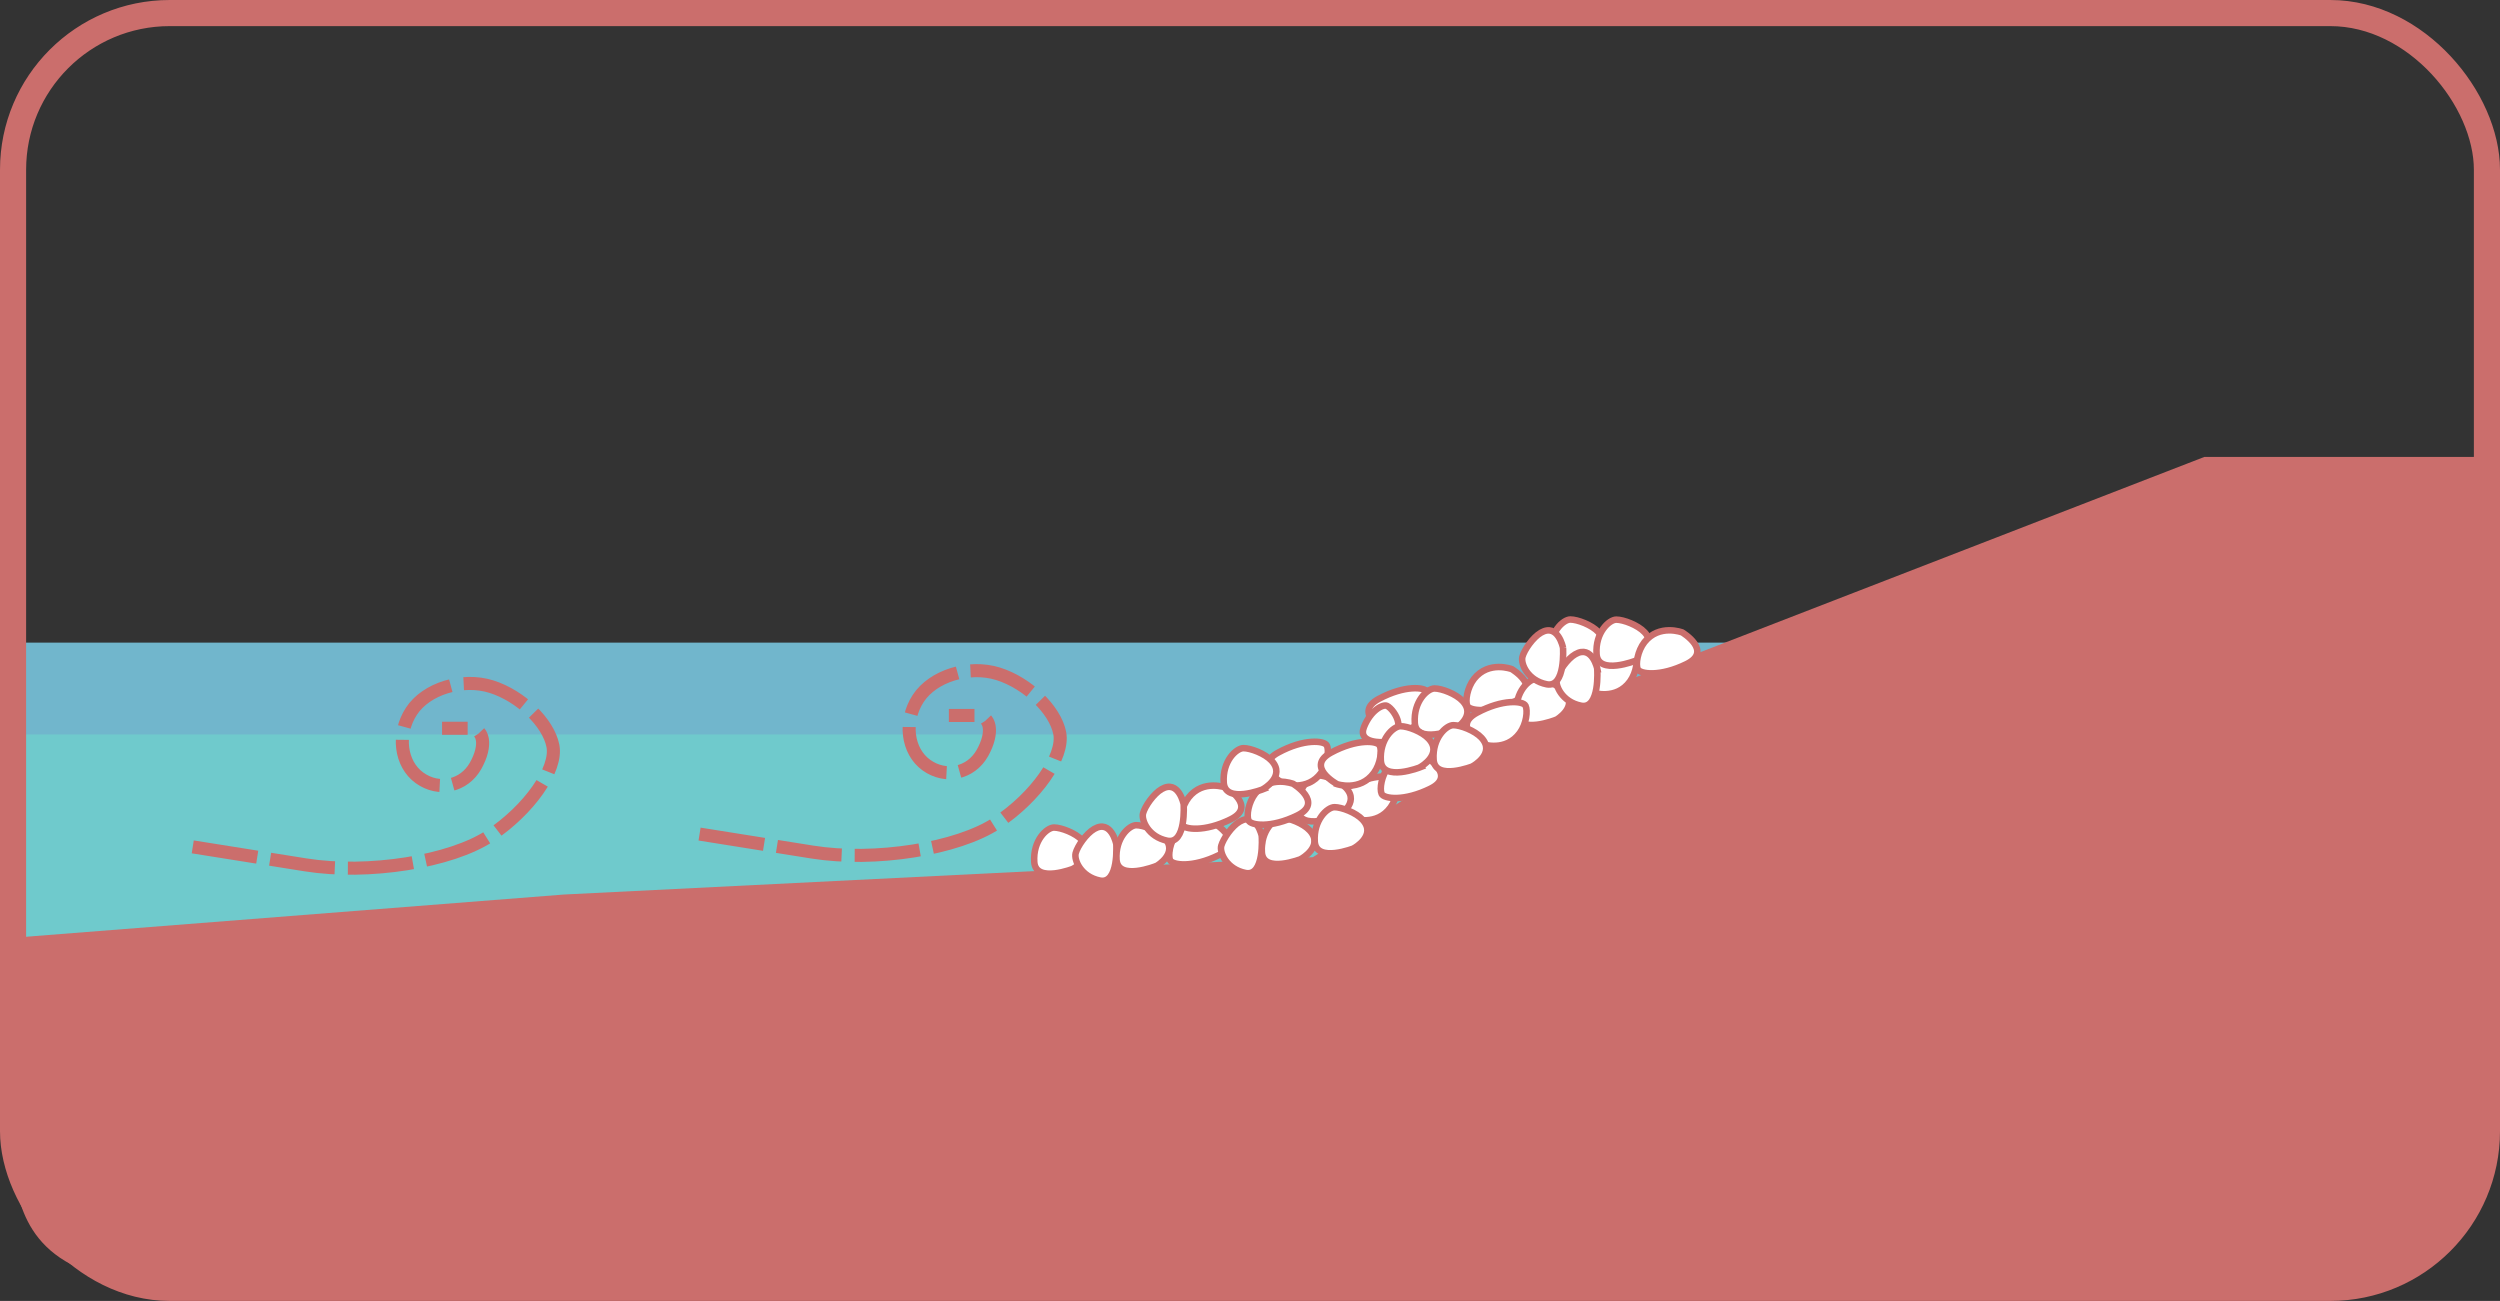 <?xml version="1.0" encoding="UTF-8"?><svg id="Layer_2" xmlns="http://www.w3.org/2000/svg" viewBox="0 0 191.44 99.62"><rect x="0" y="0" width="191.44" height="99.62" fill="#333333" stroke="none"/><defs><style>.cls-1{stroke-dasharray:0 0 5 1;}.cls-1,.cls-2,.cls-3{stroke:#cb6e6c;stroke-miterlimit:10;}.cls-1,.cls-3{fill:none;}.cls-4{fill:#cb6e6c;}.cls-5{fill:#6fcacc;}.cls-6{fill:#71b6cc;}.cls-2{fill:#fff;stroke-width:.5px;}.cls-3{stroke-width:2px;}</style></defs><g id="water"><rect class="cls-5" x="1" y="55.43" width="189.37" height="19.99"/><rect class="cls-6" x=".77" y="49.21" width="168.03" height="7.03"/></g><g id="section"><path class="cls-4" d="M190.37,34.99v55.27c-.29,1.34-1.45,7.37-8.72,7.85H9.64c-7.95-1.2-8.17-6.36-8.72-8.72l-.15-3.41,.36-14.18,42.04-3.3,57.36-2.86,17.08-10.82,51.19-19.83h21.57Z"/></g><g id="features"><path class="cls-2" d="M115.77,51.24s2.36,1.42,.33,2.42-3.57,.77-3.74,.39-.01-1.39,.52-2.07c1.13-1.42,2.89-.74,2.89-.74Z"/><path class="cls-2" d="M82.23,66.51s-2.92,1.16-3.03-.5,.97-2.64,1.51-2.64,1.65,.41,2.16,.97c1.09,1.19-.65,2.16-.65,2.16Z"/><path class="cls-2" d="M85.48,64.63s.21,3.09-1.25,2.8-2-1.57-1.86-2.1,.8-1.49,1.42-1.85c1.31-.76,1.69,1.15,1.69,1.15Z"/><path class="cls-2" d="M93.01,63.06s2.36,1.42,.33,2.42-3.57,.77-3.74,.39-.01-1.39,.52-2.07c1.13-1.42,2.89-.74,2.89-.74Z"/><path class="cls-2" d="M99.66,65.77s-2.92,1.16-3.03-.5,.97-2.64,1.51-2.64,1.65,.41,2.16,.97c1.09,1.19-.65,2.16-.65,2.16Z"/><path class="cls-2" d="M103.63,62.68s-2.41-1.33-.43-2.4,3.54-.91,3.72-.54,.07,1.39-.44,2.09c-1.07,1.47-2.85,.86-2.85,.86Z"/><path class="cls-2" d="M106.01,55.92s-2.41-1.33-.43-2.4,3.54-.91,3.72-.54,.07,1.39-.44,2.09c-1.07,1.47-2.85,.86-2.85,.86Z"/><path class="cls-2" d="M121.77,50.58s-2.92,1.16-3.03-.5,.97-2.64,1.51-2.64,1.65,.41,2.16,.97c1.09,1.19-.65,2.16-.65,2.16Z"/><path class="cls-2" d="M88.53,66.32s-2.92,1.17-3.03-.49,.97-2.64,1.51-2.64,1.65,.41,2.17,.97c1.09,1.18-.64,2.17-.64,2.17Z"/><path class="cls-2" d="M96.62,64.05s.22,3.09-1.24,2.8-2.01-1.57-1.86-2.09,.79-1.49,1.42-1.85c1.31-.76,1.69,1.14,1.69,1.14Z"/><path class="cls-2" d="M93.9,60.32s2.36,1.42,.34,2.42-3.57,.78-3.74,.4-.01-1.39,.52-2.07c1.12-1.43,2.88-.75,2.88-.75Z"/><path class="cls-2" d="M102.43,62.5s-2.92,1.17-3.03-.49,.97-2.64,1.51-2.64,1.65,.41,2.17,.97c1.09,1.18-.64,2.17-.64,2.17Z"/><path class="cls-2" d="M98.32,60.03s-2.42-1.32-.44-2.4,3.53-.92,3.72-.55,.07,1.39-.43,2.09c-1.06,1.47-2.85,.86-2.85,.86Z"/><path class="cls-2" d="M109.2,57.97s2.36,1.42,.34,2.42-3.57,.78-3.74,.4-.01-1.39,.52-2.07c1.12-1.43,2.88-.75,2.88-.75Z"/><path class="cls-2" d="M121.97,53.04s-2.42-1.32-.44-2.4c1.98-1.08,3.53-.92,3.72-.55s.07,1.39-.43,2.09c-1.06,1.47-2.85,.86-2.85,.86Z"/><path class="cls-2" d="M119.15,55.12s-2.92,1.17-3.03-.49,.97-2.64,1.51-2.64,1.65,.41,2.17,.97c1.09,1.18-.64,2.17-.64,2.17Z"/><path class="cls-2" d="M122.31,51.24s.22,3.09-1.24,2.8-2.01-1.57-1.86-2.09,.79-1.49,1.42-1.85c1.31-.76,1.69,1.14,1.69,1.14Z"/><path class="cls-2" d="M125.29,50.58s-2.92,1.17-3.03-.49,.97-2.64,1.51-2.64,1.65,.41,2.17,.97c1.09,1.18-.64,2.17-.64,2.17Z"/><path class="cls-2" d="M111.37,55.86s-2.92,1.16-3.03-.5,.97-2.64,1.51-2.64,1.65,.41,2.16,.97c1.09,1.19-.65,2.16-.65,2.16Z"/><path class="cls-2" d="M103.71,64.95s-2.92,1.16-3.03-.5,.97-2.64,1.51-2.64,1.65,.41,2.16,.97c1.09,1.19-.65,2.16-.65,2.16Z"/><path class="cls-2" d="M90.64,61.58s.21,3.09-1.25,2.8-2-1.57-1.86-2.1,.8-1.49,1.42-1.85c1.31-.76,1.69,1.15,1.69,1.15Z"/><path class="cls-2" d="M99.02,60.02s2.36,1.42,.33,2.42-3.57,.77-3.74,.39-.01-1.39,.52-2.07c1.13-1.42,2.89-.74,2.89-.74Z"/><path class="cls-2" d="M96.74,60.43s-2.92,1.16-3.03-.5,.97-2.64,1.51-2.64,1.65,.41,2.16,.97c1.09,1.19-.65,2.16-.65,2.16Z"/><path class="cls-2" d="M105.96,56.83s-2.03,.14-1.51-1.16,1.46-1.76,1.76-1.62,.77,.73,.86,1.29c.19,1.18-1.12,1.48-1.12,1.48Z"/><path class="cls-2" d="M102.36,60.03s-2.41-1.33-.43-2.4,3.54-.91,3.72-.54,.07,1.39-.44,2.09c-1.07,1.47-2.85,.86-2.85,.86Z"/><path class="cls-2" d="M128.82,48.43s2.36,1.42,.33,2.42-3.57,.77-3.74,.39-.01-1.39,.52-2.07c1.13-1.42,2.89-.74,2.89-.74Z"/><path class="cls-2" d="M113.53,56.98s-2.41-1.33-.43-2.4,3.54-.91,3.72-.54,.07,1.39-.44,2.09c-1.07,1.47-2.85,.86-2.85,.86Z"/><path class="cls-2" d="M112.81,58.67s-2.92,1.16-3.03-.5,.97-2.64,1.51-2.64,1.65,.41,2.16,.97c1.09,1.19-.65,2.16-.65,2.16Z"/><path class="cls-2" d="M119.69,49.6s.21,3.09-1.25,2.8-2-1.57-1.86-2.1,.8-1.49,1.42-1.85c1.31-.76,1.69,1.15,1.69,1.15Z"/><path class="cls-2" d="M108.77,58.75s-2.92,1.16-3.03-.5,.97-2.64,1.51-2.64,1.65,.41,2.16,.97c1.09,1.19-.65,2.16-.65,2.16Z"/></g><g id="frames"><rect class="cls-3" x="1" y="1" width="189.44" height="97.62" rx="12" ry="12"/></g><g id="text"><path class="cls-1" d="M53.57,63.87l8.65,1.38c4.76,.76,11.11-.24,14.11-2.23s5.17-5.08,4.82-6.88-2.48-3.84-4.71-4.54-5,.15-6.13,1.89-.85,4.04,.63,5.1,3.41,.64,4.29-.93,.66-2.86-.49-2.87h-2.08"/><path class="cls-1" d="M14.76,64.85l8.65,1.38c4.76,.76,11.11-.24,14.11-2.23s5.17-5.08,4.82-6.88-2.48-3.84-4.71-4.54-5,.15-6.13,1.89-.85,4.04,.63,5.1,3.41,.64,4.29-.93,.66-2.86-.49-2.87h-2.08"/></g></svg>